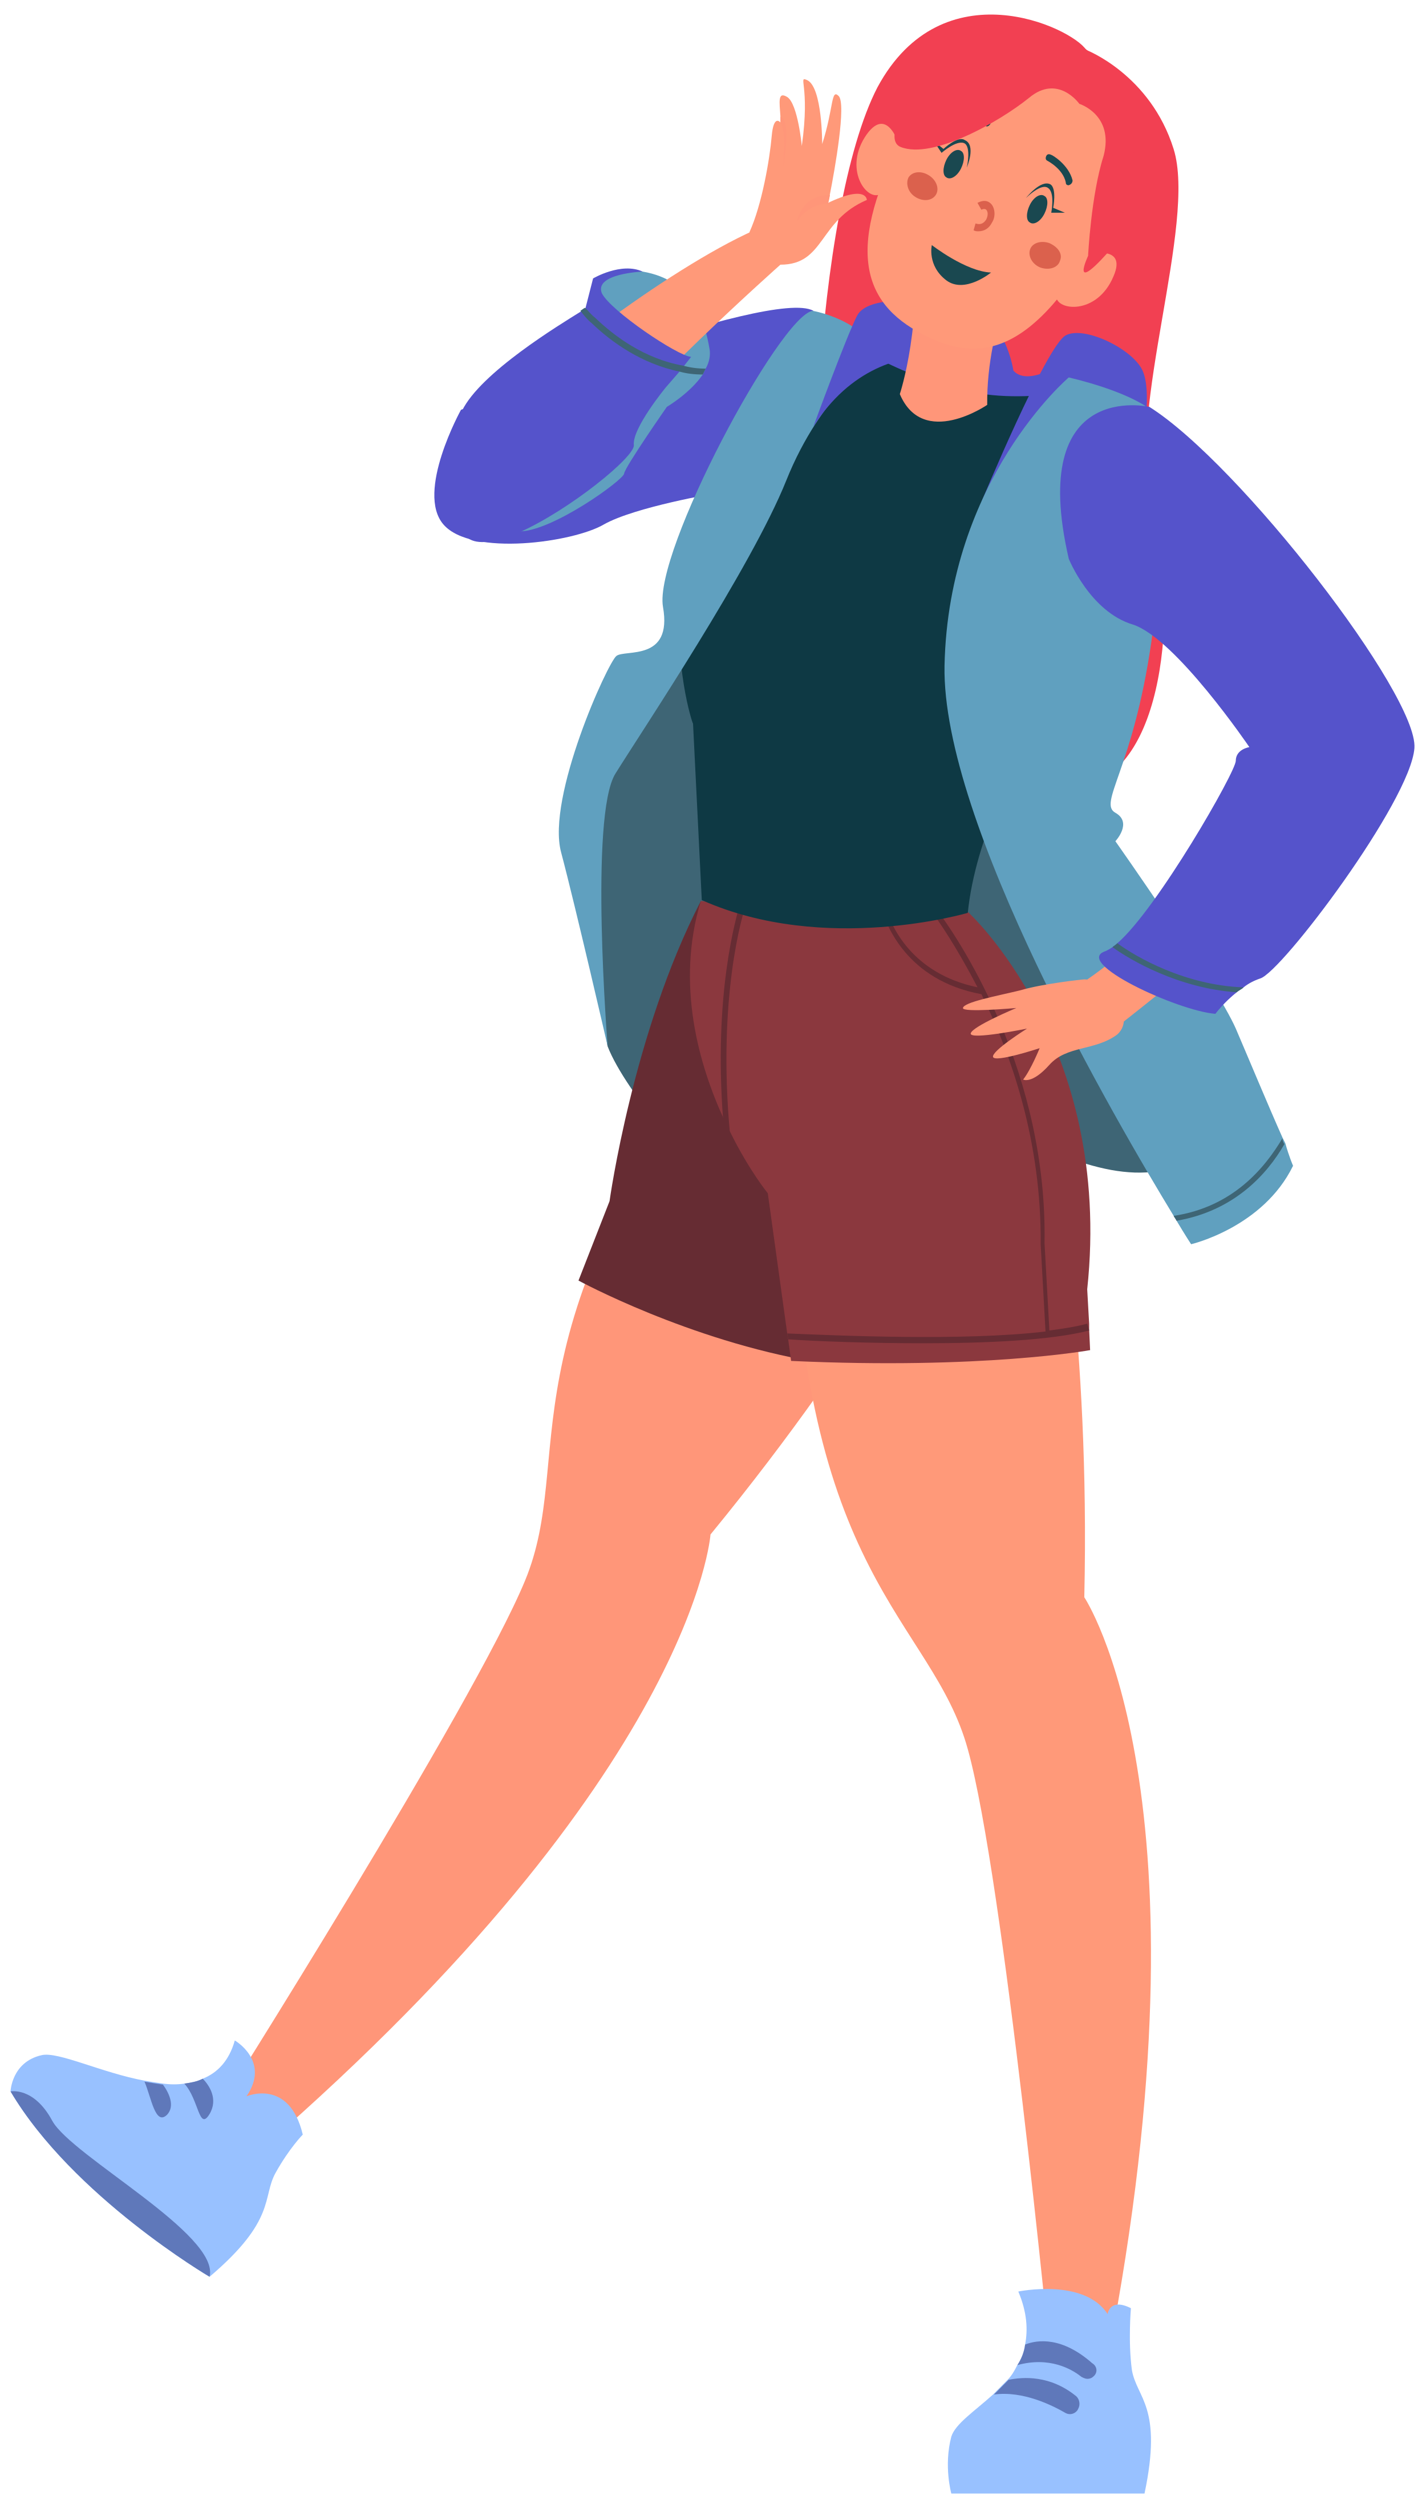 <svg width="89" height="156" viewBox="0 0 89 156" fill="none" xmlns="http://www.w3.org/2000/svg">
<g id="Group">
<path id="Vector" d="M37.919 65.282C39.071 68.28 43.797 73.359 43.797 73.359C43.797 73.359 55.31 66.384 60.581 69.321C65.913 72.257 70.094 74.032 73.548 72.747C77.002 71.462 62.217 44.357 62.217 44.357L43.07 36.953C43.07 36.953 42.646 41.848 40.464 42.705C38.283 43.561 35.92 51.638 36.102 53.167C36.283 54.758 37.919 65.282 37.919 65.282Z" fill="#3E6575"/>
<path id="Vector_2" d="M59.492 73.479C59.492 73.479 54.584 83.269 44.344 95.751C44.344 95.751 43.314 110.619 16.35 134.054L13.502 131.79C13.502 131.79 29.559 106.397 32.771 98.627C35.982 90.856 31.013 83.697 45.737 64.057L59.492 73.479Z" fill="#FF9679"/>
<path id="Vector_3" d="M43.74 56.227C39.499 64.425 38.044 74.95 38.044 74.95L36.105 79.906C36.105 79.906 42.953 83.638 50.89 84.984L54.041 76.479L43.74 56.227Z" fill="#662C33"/>
<path id="Vector_4" d="M65.917 72.746C65.917 72.746 68.038 83.515 67.674 99.668C67.674 99.668 75.975 112.028 69.128 147.21H65.553C65.553 147.21 62.645 117.228 60.403 109.152C58.161 101.014 49.86 98.567 49.435 73.847L65.917 72.746Z" fill="#FF9979"/>
<g id="Group_2">
<path id="Vector_5" d="M68.037 84.248C68.037 84.248 61.311 85.472 49.374 84.921L49.193 83.575L49.132 83.208L47.92 74.458C47.92 74.458 46.769 73.051 45.617 70.726C45.496 70.481 45.315 70.175 45.193 69.869C43.618 66.443 42.164 61.425 43.739 56.225L46.223 56.347H46.587L55.009 56.714H55.373L58.16 56.837H58.584L60.402 56.898C60.402 56.898 69.491 65.158 67.855 80.454L67.976 82.596V82.963L68.037 84.248Z" fill="#8B383E"/>
<g id="Group_3">
<path id="Vector_6" d="M46.588 56.348C46.345 57.021 44.77 62.222 45.557 70.727C45.436 70.482 45.255 70.176 45.133 69.87C44.528 62.1 45.921 57.266 46.224 56.287C46.285 56.165 46.285 56.103 46.285 56.103L46.588 56.226C46.648 56.287 46.648 56.287 46.588 56.348Z" fill="#662C33"/>
<path id="Vector_7" d="M67.979 83.023C65.616 83.635 61.556 83.819 57.678 83.819C54.225 83.819 50.953 83.697 49.195 83.574L49.135 83.207C52.164 83.329 60.102 83.697 65.253 83.085L64.95 77.639C65.01 71.276 63.132 65.83 61.253 62.037C56.588 61.18 55.315 57.692 55.012 56.714C54.952 56.53 54.952 56.469 54.952 56.469L55.255 56.407C55.255 56.407 55.255 56.53 55.315 56.714C55.618 57.754 56.891 60.752 61.011 61.608C59.739 59.161 58.587 57.448 58.103 56.836C57.981 56.652 57.86 56.53 57.86 56.53L58.103 56.285C58.103 56.285 58.284 56.469 58.527 56.836C60.102 58.977 65.374 67.054 65.192 77.578L65.495 83.023C66.404 82.901 67.192 82.779 67.858 82.595L67.979 83.023Z" fill="#662C33"/>
</g>
</g>
<path id="Vector_8" d="M50.766 19.392C48.1 17.924 28.771 25.572 28.771 25.572C28.771 25.572 25.923 30.712 27.68 32.731C29.437 34.75 35.8 33.832 37.678 32.731C39.617 31.63 44.707 30.773 44.707 30.773L50.766 19.392Z" fill="#5553CB"/>
<path id="Vector_9" d="M67.795 3.117C67.795 3.117 71.794 4.647 73.248 9.297C74.702 13.947 70.34 25.695 71.854 31.079C73.369 36.464 73.127 46.682 68.4 48.823C63.674 50.965 54.04 47.11 51.98 41.236C49.92 35.362 50.828 13.03 54.767 5.442C58.827 -2.083 66.886 1.71 67.795 3.117Z" fill="#F24052"/>
<path id="Vector_10" d="M63.25 23.127C64.281 24.29 67.007 22.209 67.007 22.209C67.007 22.209 66.947 32.305 64.038 33.1C61.13 33.896 53.677 25.146 53.98 22.76C54.283 20.435 60.887 20.618 63.25 23.127Z" fill="#5553CB"/>
<path id="Vector_11" d="M52.04 20.617C52.04 20.617 55.01 23.126 60.099 24.349C65.25 25.573 68.037 23.126 70.643 26.43C74.581 31.447 68.158 40.686 64.826 45.459C63.553 47.233 60.887 52.189 60.402 56.962C60.402 56.962 51.495 59.593 43.8 56.166L43.254 45.153C43.194 45.214 38.346 30.346 52.04 20.617Z" fill="#0E3944"/>
<path id="Vector_12" d="M61.252 31.324C61.252 31.324 65.312 21.534 66.524 20.922C67.675 20.31 70.704 21.779 71.31 23.125C71.916 24.471 71.31 27.408 71.31 27.408C71.31 27.408 68.038 23.737 61.252 31.324Z" fill="#5553CB"/>
<path id="Vector_13" d="M80.703 72.744C78.824 76.599 74.34 77.639 74.34 77.639C74.34 77.639 73.977 77.089 73.431 76.171C73.371 76.048 73.31 75.987 73.249 75.865C69.674 69.991 58.768 51.329 58.95 41.539C59.192 29.914 66.705 23.551 66.705 23.551C70.523 24.469 71.735 25.509 71.735 25.509C71.735 25.509 73.007 32.117 71.856 40.071C70.705 48.025 68.523 50.105 69.614 50.717C70.705 51.329 69.614 52.492 69.614 52.492C69.614 52.492 75.916 61.425 77.127 64.178C77.915 66.014 79.188 69.073 80.036 70.97C80.097 71.092 80.157 71.215 80.218 71.337C80.46 72.194 80.703 72.744 80.703 72.744Z" fill="#60A0BF"/>
<path id="Vector_14" d="M69.736 25.51C69.736 25.51 65.192 28.875 67.858 34.076L80.401 47.231C73.493 54.634 72.827 57.694 67.858 61.12L69.736 64.057C69.736 64.057 87.187 50.535 87.248 47.231C87.187 45.824 76.523 28.753 69.736 25.51Z" fill="#FF9979"/>
<path id="Vector_15" d="M67.553 61.123C67.553 61.123 65.13 61.368 63.675 61.796C62.161 62.163 60.161 62.531 60.1 62.898C60.04 63.204 63.433 62.898 63.433 62.898C63.433 62.898 60.646 64.06 60.585 64.489C60.525 64.917 64.1 64.183 64.1 64.183C64.1 64.183 61.858 65.59 61.979 65.957C62.1 66.324 64.887 65.406 64.887 65.406C64.887 65.406 64.342 66.752 63.857 67.364C63.857 67.364 64.403 67.67 65.493 66.447C66.584 65.223 68.341 65.59 69.735 64.55C71.068 63.326 68.826 60.94 67.553 61.123Z" fill="#FF9979"/>
<path id="Vector_16" d="M54.709 22.27C54.709 22.27 51.255 24.534 49.074 29.98C46.892 35.425 40.045 45.643 38.409 48.274C36.773 50.905 37.925 65.284 37.925 65.284C37.925 65.284 35.925 56.596 35.016 53.169C34.107 49.743 37.925 41.36 38.47 40.932C39.015 40.504 41.984 41.299 41.379 37.873C40.773 34.446 48.65 19.762 50.71 19.395C50.77 19.395 54.103 20.006 54.709 22.27Z" fill="#60A0BF"/>
<path id="Vector_17" d="M44.043 23.003C43.982 23.125 43.922 23.248 43.861 23.37C43.073 24.533 41.619 25.389 41.619 25.389C41.619 25.389 39.014 29.122 38.953 29.55C38.953 29.917 34.408 33.221 32.348 33.16C32.045 33.16 31.863 33.099 31.682 32.915C30.47 31.753 35.741 22.208 36.893 20.127C36.953 20.005 37.014 19.883 37.075 19.821C37.075 19.76 37.135 19.76 37.135 19.76C37.135 19.76 36.226 16.273 40.104 16.946C43.316 17.496 43.982 20.066 44.285 21.779C44.346 22.146 44.285 22.575 44.043 23.003Z" fill="#60A0BF"/>
<path id="Vector_18" d="M30.53 26.61C33.196 23.061 42.588 16.209 47.496 14.19L48.708 16.515C48.708 16.515 39.195 24.958 36.953 28.568C34.711 32.178 31.924 33.708 29.318 32.484C26.652 31.322 29.985 27.345 30.53 26.61Z" fill="#FF9979"/>
<path id="Vector_19" d="M43.135 22.27L42.65 22.882L42.408 23.188L41.559 24.167C41.559 24.167 39.438 26.736 39.56 27.777C39.62 28.511 35.56 31.815 32.41 33.222C31.137 33.773 29.986 34.018 29.319 33.651C27.017 32.304 27.562 28.327 28.835 25.635C29.986 23.249 34.955 20.251 36.227 19.455C36.409 19.333 36.469 19.272 36.53 19.272L37.015 17.375C37.015 17.375 38.772 16.335 40.105 16.947C40.105 16.947 37.075 17.069 37.56 18.293C38.105 19.394 42.286 22.209 43.135 22.27Z" fill="#5553CB"/>
<g id="Group_4">
<path id="Vector_20" d="M54.101 12.478C51.072 13.763 51.496 16.516 48.709 16.516C46.951 16.516 46.77 14.497 46.77 14.497C47.557 12.784 48.042 9.908 48.163 8.501C48.284 7.093 48.709 7.644 48.709 7.644C48.709 7.522 48.709 7.399 48.709 7.277C48.648 6.359 48.527 5.686 49.133 6.053C49.799 6.481 50.042 9.112 50.042 9.112C50.587 5.258 49.739 4.707 50.405 5.013C51.314 5.503 51.314 8.868 51.314 8.99C52.041 6.726 51.859 5.503 52.344 5.992C52.829 6.481 52.102 10.581 51.799 12.111C51.738 12.478 51.678 12.661 51.678 12.661C54.101 11.499 54.101 12.478 54.101 12.478Z" fill="#FF9979"/>
<path id="Vector_21" d="M51.798 12.172C51.738 12.539 51.677 12.723 51.677 12.723C51.677 12.723 50.587 12.6 49.738 13.824C49.738 13.824 49.981 12.172 51.798 12.172Z" fill="#FF9679"/>
<path id="Vector_22" d="M48.893 10.398C48.893 10.092 49.075 8.195 48.711 7.644C48.711 7.522 48.711 7.4 48.711 7.277C49.377 7.461 48.953 10.031 48.893 10.398Z" fill="#FF9679"/>
</g>
<path id="Vector_23" d="M50.766 26.614C50.766 26.614 52.826 20.985 53.492 19.7C54.159 18.415 57.552 18.66 60.158 19.149C62.763 19.639 63.248 23.126 63.248 23.126C63.248 23.126 55.371 19.394 50.766 26.614Z" fill="#5553CB"/>
<path id="Vector_24" d="M64.037 15.536C64.037 15.536 61.553 20.125 61.614 25.264C61.614 25.264 57.614 28.018 56.16 24.591C56.16 24.591 57.675 20.064 56.948 14.006C56.463 9.845 64.037 15.536 64.037 15.536Z" fill="#FF9679"/>
<g id="Group_5">
<path id="Vector_25" d="M56.159 9.173C56.159 9.173 55.432 6.542 54.099 8.377C52.584 10.519 54.099 12.599 54.947 12.11C55.735 11.62 56.159 9.173 56.159 9.173Z" fill="#FF9979"/>
<path id="Vector_26" d="M67.796 15.903C67.796 15.903 70.402 15.169 69.493 17.249C68.463 19.697 65.918 19.391 65.918 18.473C65.918 17.555 67.796 15.903 67.796 15.903Z" fill="#FF9979"/>
<path id="Vector_27" d="M57.251 20.676C53.555 18.596 52.828 14.925 56.888 7.583C59.008 3.789 62.22 2.565 66.34 4.89C70.521 7.277 70.945 10.581 68.824 14.374C64.462 22.267 61.068 22.818 57.251 20.676Z" fill="#FF9979"/>
<path id="Vector_28" d="M66.157 16.27C66.036 16.698 65.49 16.882 64.945 16.698C64.46 16.515 64.157 16.025 64.279 15.597C64.4 15.168 64.945 14.985 65.49 15.168C66.036 15.413 66.339 15.842 66.157 16.27Z" fill="#DB614D"/>
<path id="Vector_29" d="M58.402 12.168C58.16 12.535 57.614 12.596 57.129 12.29C56.645 11.984 56.523 11.433 56.705 11.066C56.948 10.699 57.493 10.638 57.978 10.944C58.462 11.25 58.644 11.8 58.402 12.168Z" fill="#DB614D"/>
<g id="Group_6">
<path id="Vector_30" d="M66.699 11.56C66.578 11.56 66.517 11.499 66.517 11.376C66.335 10.52 65.366 10.03 65.366 10.03C65.245 9.969 65.245 9.847 65.305 9.724C65.366 9.602 65.487 9.602 65.608 9.663C65.669 9.663 66.699 10.275 66.941 11.254C66.941 11.376 66.881 11.499 66.699 11.56Z" fill="#1A4850"/>
</g>
<g id="Group_7">
<path id="Vector_31" d="M61.611 7.888C61.551 7.888 61.551 7.888 61.49 7.827C61.49 7.827 60.581 7.276 59.794 7.521C59.672 7.582 59.551 7.521 59.551 7.399C59.49 7.276 59.551 7.154 59.672 7.154C60.642 6.848 61.672 7.46 61.733 7.46C61.854 7.521 61.854 7.644 61.793 7.766C61.733 7.827 61.672 7.888 61.611 7.888Z" fill="#1A4850"/>
</g>
<path id="Vector_32" d="M65.186 13.331C64.943 13.82 64.519 14.065 64.277 13.882C64.035 13.759 64.035 13.27 64.277 12.781C64.519 12.292 64.943 12.047 65.186 12.231C65.428 12.353 65.428 12.842 65.186 13.331Z" fill="#1A4850"/>
<path id="Vector_33" d="M59.977 10.519C59.734 11.008 59.311 11.253 59.068 11.069C58.826 10.947 58.826 10.458 59.068 9.969C59.311 9.479 59.734 9.235 59.977 9.418C60.219 9.541 60.219 10.03 59.977 10.519Z" fill="#1A4850"/>
<path id="Vector_34" d="M58.157 15.293C58.157 15.293 60.278 16.945 61.853 17.006C61.853 17.006 60.217 18.352 59.066 17.496C57.854 16.578 58.157 15.293 58.157 15.293Z" fill="#1A4850"/>
<path id="Vector_35" d="M64.035 12.355C64.035 12.355 65.005 11.376 65.429 11.743C65.853 12.049 65.611 13.273 65.611 13.273H66.459L65.732 12.967C65.732 12.967 65.974 11.743 65.55 11.499C64.944 11.193 64.035 12.355 64.035 12.355Z" fill="#1A4850"/>
<path id="Vector_36" d="M60.34 10.457C60.34 10.457 60.642 9.111 60.158 8.927C59.673 8.744 58.764 9.539 58.764 9.539L58.279 8.805L58.885 9.294C58.885 9.294 59.794 8.438 60.218 8.744C60.945 9.05 60.34 10.457 60.34 10.457Z" fill="#1A4850"/>
<path id="Vector_37" d="M67.365 6.48C67.365 6.48 66.032 4.584 64.215 6.113C62.397 7.582 58.216 9.968 56.216 9.173C54.156 8.377 60.7 -0.372 66.335 2.197C71.971 4.767 71.486 13.15 69.123 15.781C66.76 18.412 67.911 15.964 67.911 15.964C67.911 15.964 68.093 12.171 68.88 9.723C69.547 7.154 67.365 6.48 67.365 6.48Z" fill="#F24052"/>
<g id="Group_8">
<path id="Vector_38" d="M61.067 14.432C60.946 14.432 60.885 14.432 60.764 14.371L60.885 13.943C61.248 14.065 61.43 13.882 61.551 13.698C61.673 13.453 61.673 13.208 61.551 13.086C61.491 13.025 61.37 13.025 61.248 13.086L61.006 12.658C61.491 12.413 61.733 12.597 61.854 12.719C62.097 12.964 62.157 13.514 61.915 13.882C61.733 14.249 61.43 14.432 61.067 14.432Z" fill="#DB614D"/>
</g>
</g>
<g id="Group_9">
<path id="Vector_39" d="M88.277 46.682C88.035 49.986 79.976 60.693 78.643 61.06C78.279 61.183 77.916 61.366 77.613 61.611C77.492 61.734 77.31 61.795 77.189 61.917C76.401 62.529 75.856 63.263 75.856 63.263C73.493 63.08 66.888 60.02 69.009 59.347C69.13 59.286 69.251 59.225 69.433 59.103C69.493 59.041 69.615 58.98 69.736 58.858C72.22 56.716 77.128 48.15 77.128 47.477C77.128 46.743 77.976 46.621 77.976 46.621C77.976 46.621 73.371 39.829 70.705 38.972C68.039 38.177 66.706 34.873 66.706 34.873C64.101 23.615 71.735 25.389 71.735 25.389C77.371 28.938 88.52 43.378 88.277 46.682Z" fill="#5553CB"/>
<g id="Group_10">
<path id="Vector_40" d="M77.614 61.611C77.493 61.733 77.311 61.794 77.189 61.917C73.554 61.672 70.524 59.898 69.434 59.102C69.494 59.041 69.615 58.98 69.737 58.857C70.888 59.714 73.978 61.488 77.614 61.611Z" fill="#3E6575"/>
</g>
</g>
<g id="Group_11">
<path id="Vector_41" d="M44.043 23.003C43.983 23.125 43.922 23.247 43.861 23.37C43.316 23.37 42.831 23.308 42.407 23.186C40.044 22.697 38.166 21.351 36.954 20.188C36.651 19.943 36.408 19.637 36.227 19.392C36.408 19.27 36.469 19.209 36.529 19.209C36.711 19.392 36.893 19.637 37.136 19.821C38.347 20.983 40.226 22.391 42.649 22.819C43.074 22.941 43.558 23.003 44.043 23.003Z" fill="#3E6575"/>
</g>
<g id="Group_12">
<path id="Vector_42" d="M80.158 71.402C79.067 73.299 77.007 75.563 73.432 76.175C73.371 76.052 73.311 75.991 73.25 75.869C76.946 75.318 78.946 72.871 80.036 71.035C80.036 71.157 80.097 71.28 80.158 71.402Z" fill="#3E6575"/>
</g>
<g id="Group_13">
<path id="Vector_43" d="M18.897 133.198C18.897 133.198 18.049 134.055 17.2 135.584C16.352 137.114 17.261 138.521 13.08 142.07C13.08 142.07 4.536 137.053 0.658 130.506C0.658 130.506 0.719 128.67 2.597 128.242C3.627 127.997 6.354 129.343 9.02 129.833C9.384 129.894 9.747 129.955 10.171 130.016C10.656 130.078 11.08 130.078 11.504 130.016C11.928 129.955 12.292 129.894 12.656 129.71C13.565 129.343 14.292 128.609 14.655 127.324C14.655 127.324 16.897 128.609 15.382 130.812C15.382 130.812 18.049 129.649 18.897 133.198Z" fill="#98C1FF"/>
<path id="Vector_44" d="M13.08 142.07C13.08 142.07 4.536 137.052 0.658 130.505C0.658 130.505 2.112 130.199 3.264 132.341C4.476 134.544 13.746 139.439 13.08 142.07Z" fill="#5F78BA"/>
<path id="Vector_45" d="M13.079 131.914C12.413 133.015 12.413 130.996 11.504 130.017C11.928 129.956 12.292 129.894 12.655 129.711C13.079 130.139 13.625 130.996 13.079 131.914Z" fill="#5F78BA"/>
<path id="Vector_46" d="M10.411 131.975C9.684 132.648 9.442 130.874 9.018 129.895C9.381 129.956 9.745 130.017 10.169 130.078C10.532 130.568 10.957 131.424 10.411 131.975Z" fill="#5F78BA"/>
</g>
<g id="Group_14">
<path id="Vector_47" d="M71.432 155.595H59.374C59.374 155.595 58.889 153.882 59.374 152.047C59.616 151.251 60.828 150.456 61.979 149.416C62.282 149.11 62.585 148.804 62.888 148.498C63.13 148.253 63.312 147.947 63.494 147.58C63.736 147.213 63.918 146.785 63.979 146.295C64.16 145.377 64.1 144.276 63.555 142.991C63.555 142.991 67.675 142.134 69.129 144.398C69.129 144.398 69.25 143.358 70.583 144.031C70.583 144.031 70.402 146.111 70.644 147.886C70.947 149.66 72.583 150.15 71.432 155.595Z" fill="#98C1FF"/>
<path id="Vector_48" d="M68.283 148.255C68.162 148.377 68.041 148.438 67.859 148.438C67.738 148.438 67.616 148.377 67.495 148.316C66.889 147.826 65.496 147.031 63.496 147.582C63.739 147.214 63.92 146.786 63.981 146.297C64.769 145.991 66.283 145.807 68.162 147.459C68.465 147.643 68.525 148.01 68.283 148.255Z" fill="#5F78BA"/>
<path id="Vector_49" d="M67.309 150.274L67.248 150.397C67.066 150.641 66.763 150.703 66.521 150.58C65.673 150.091 63.855 149.173 62.037 149.418C62.34 149.112 62.643 148.806 62.946 148.5C63.855 148.316 65.552 148.194 67.188 149.54C67.369 149.724 67.43 150.03 67.309 150.274Z" fill="#5F78BA"/>
</g>
</g>
</svg>
